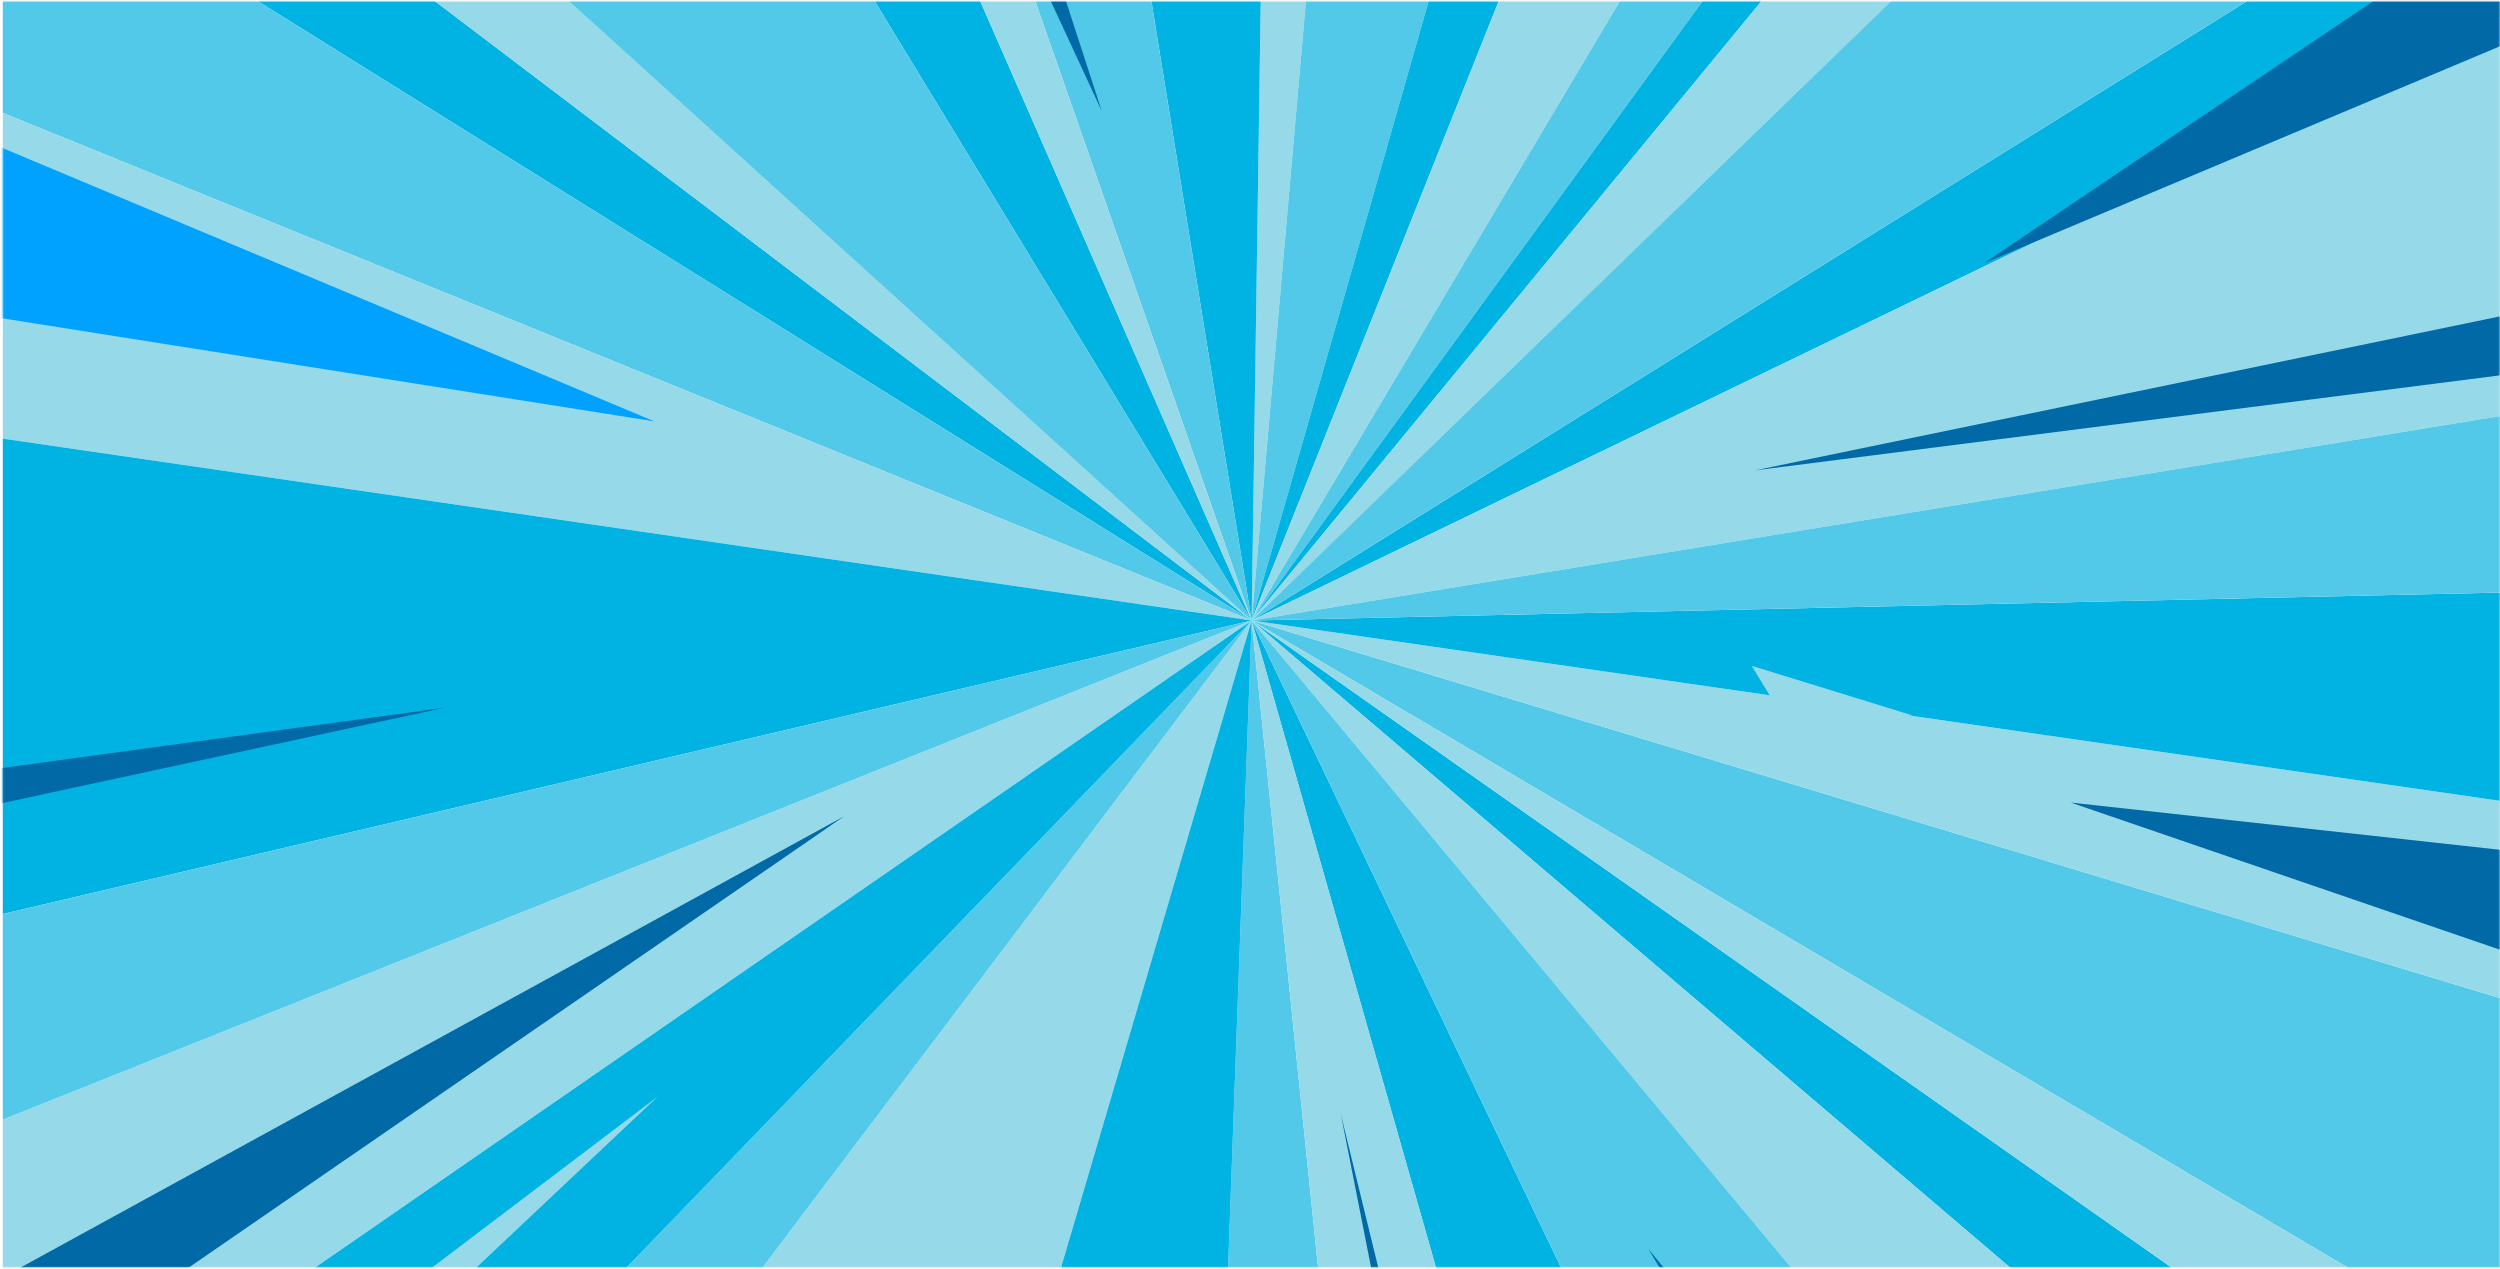 <svg width="1529" height="776" viewBox="0 0 1529 776" fill="none" xmlns="http://www.w3.org/2000/svg">
<mask id="mask0_625_9228" style="mask-type:luminance" maskUnits="userSpaceOnUse" x="0" y="0" width="1529" height="776">
<path d="M1528.91 0.877H0.003V775.045H1528.91V0.877Z" fill="white"/>
</mask>
<g mask="url(#mask0_625_9228)">
<g opacity="1">
<path d="M961.514 1067.6H1094.47L765.495 379.497L961.514 1067.6Z" fill="#00B3E3"/>
<path d="M740.427 1067.6H836.143L765.495 379.497L740.427 1067.6Z" fill="#52C9E8"/>
<path d="M836.143 1067.6H961.514L765.495 379.497L836.143 1067.6Z" fill="#96D9E8"/>
<path d="M1529.3 830.414V610.529L765.495 379.497L1529.3 830.414Z" fill="#52C9E8"/>
<path d="M1529.3 1031.12V916.726L765.495 379.497L1529.3 1031.12Z" fill="#00B3E3"/>
<path d="M245.329 1067.6H562.657C637.128 815.533 765.5 379.497 765.5 379.497L245.329 1067.6Z" fill="#96D9E8"/>
<path d="M1339.26 1067.6H1529.3V1031.12L765.495 379.497L1339.26 1067.6Z" fill="#96D9E8"/>
<path d="M1094.47 1067.6H1339.26L765.495 379.497L1094.47 1067.6Z" fill="#52C9E8"/>
<path d="M562.66 1067.6H740.436L765.503 379.497C765.503 379.497 637.131 815.533 562.66 1067.6Z" fill="#00B3E3"/>
<path d="M1.693 -199.703V-96.488L765.495 379.497L1.693 -199.703Z" fill="#00B3E3"/>
<path d="M1.693 -96.487V69.07L765.495 379.497L1.693 -96.487Z" fill="#52C9E8"/>
<path d="M6.941 -308.609H1.693V-199.703L765.495 379.497L6.941 -308.609Z" fill="#96D9E8"/>
<path d="M1.693 69.069V268.26L765.495 379.496L1.693 69.069Z" fill="#96D9E8"/>
<path d="M100.76 1067.6H245.33L765.493 379.497L100.76 1067.6Z" fill="#52C9E8"/>
<path d="M1.693 684.748V907.221L765.495 379.497L1.693 684.748Z" fill="#96D9E8"/>
<path d="M1.693 268.26V559.003L765.495 379.497L1.693 268.26Z" fill="#00B3E3"/>
<path d="M1.693 907.221V1067.6H100.762L765.495 379.497L1.693 907.221Z" fill="#00B3E3"/>
<path d="M1.693 559.003V684.748L765.495 379.497L1.693 559.003Z" fill="#52C9E8"/>
<path d="M1529.3 916.726V830.414L765.495 379.497L1529.3 916.726Z" fill="#96D9E8"/>
<path d="M825.807 -308.609H775.576L765.495 379.497L825.807 -308.609Z" fill="#96D9E8"/>
<path d="M775.577 -308.609H654.132L765.495 379.497L775.577 -308.609Z" fill="#00B3E3"/>
<path d="M962.135 -308.609H825.807L765.495 379.497L962.135 -308.609Z" fill="#52C9E8"/>
<path d="M1040.01 -308.609H962.135L765.495 379.497L1040.01 -308.609Z" fill="#00B3E3"/>
<path d="M1529.3 610.528V489.844L765.495 379.497L1529.3 610.528Z" fill="#96D9E8"/>
<path d="M463.972 -308.609H346.7L765.493 379.497L463.972 -308.609Z" fill="#00B3E3"/>
<path d="M765.494 379.497L346.701 -308.609H6.94L765.494 379.497Z" fill="#52C9E8"/>
<path d="M654.133 -308.609H525.131L765.497 379.497L654.133 -308.609Z" fill="#52C9E8"/>
<path d="M1174.55 -308.609H1040.01L765.495 379.497L1174.55 -308.609Z" fill="#96D9E8"/>
<path d="M525.131 -308.609H463.975L765.496 379.497L525.131 -308.609Z" fill="#96D9E8"/>
<path d="M1266.46 -308.609H1174.55L765.495 379.497L1266.46 -308.609Z" fill="#52C9E8"/>
<path d="M1529.3 10.356V-95.748L765.495 379.498L1529.3 10.356Z" fill="#00B3E3"/>
<path d="M1529.3 254.413V10.356L765.495 379.498L1529.3 254.413Z" fill="#96D9E8"/>
<path d="M1529.3 489.845V362.401L765.495 379.497L1529.3 489.845Z" fill="#00B3E3"/>
<path d="M1529.3 362.4V254.411L765.495 379.496L1529.3 362.4Z" fill="#52C9E8"/>
<path d="M1331.93 -308.609H1266.46L765.495 379.497L1331.93 -308.609Z" fill="#00B3E3"/>
<path d="M1475.8 -308.609H1331.93L765.495 379.497L1475.8 -308.609Z" fill="#96D9E8"/>
<path d="M1529.3 -95.749V-308.609H1475.8L765.495 379.497L1529.3 -95.749Z" fill="#52C9E8"/>
<path d="M268.552 813.691L200.595 887.115L334.287 783.161L284.797 781.441L402.483 670.491L221.721 807.461L268.552 813.691Z" fill="#96D9E8"/>
<path d="M1112.84 435.594L1170.01 437.644L1071.3 407.194L1094.16 444.683L1000.65 430.562L1132.9 474.052L1112.84 435.594Z" fill="#96D9E8"/>
<mask id="mask1_625_9228" style="mask-type:luminance" maskUnits="userSpaceOnUse" x="1" y="-309" width="1529" height="1377">
<path d="M1529.3 -308.608H1.689V1067.61H1529.3V-308.608Z" fill="white"/>
</mask>
<g mask="url(#mask1_625_9228)">
<path d="M2122.19 -221.055L1213.49 160.911L2083.09 -424.252L2122.19 -221.055Z" fill="#0069A6"/>
<path d="M1691.22 208.88L1073.39 287.666L1686.6 160.91L1691.22 208.88Z" fill="#0069A6"/>
<path d="M1964.64 730.204L1266.46 490.85L1973.69 568.668L1964.64 730.204Z" fill="#0069A6"/>
<path d="M1634.08 1804.96L1008.18 763.981L1740.23 1644.17L1634.08 1804.96Z" fill="#0069A6"/>
<path d="M1007.11 1628.45L819.998 681.258L1047.06 1611.51L1007.11 1628.45Z" fill="#0069A6"/>
<path d="M-314.778 954.576L516.287 499.215L-293.366 1056.72L-314.778 954.576Z" fill="#0069A6"/>
<path d="M-348.711 517.467L272.305 432.746L-344.068 565.688L-348.711 517.467Z" fill="#0069A6"/>
<path d="M-375.696 -67.657L400.145 257.695L-424.438 127.384L-375.696 -67.657Z" fill="#00a2ff"/>
<path d="M324.1 -1006.07L673.853 67.947L202.312 -948.88L324.1 -1006.07Z" fill="#0069A6"/>
</g>
</g>
</g>
</svg>
